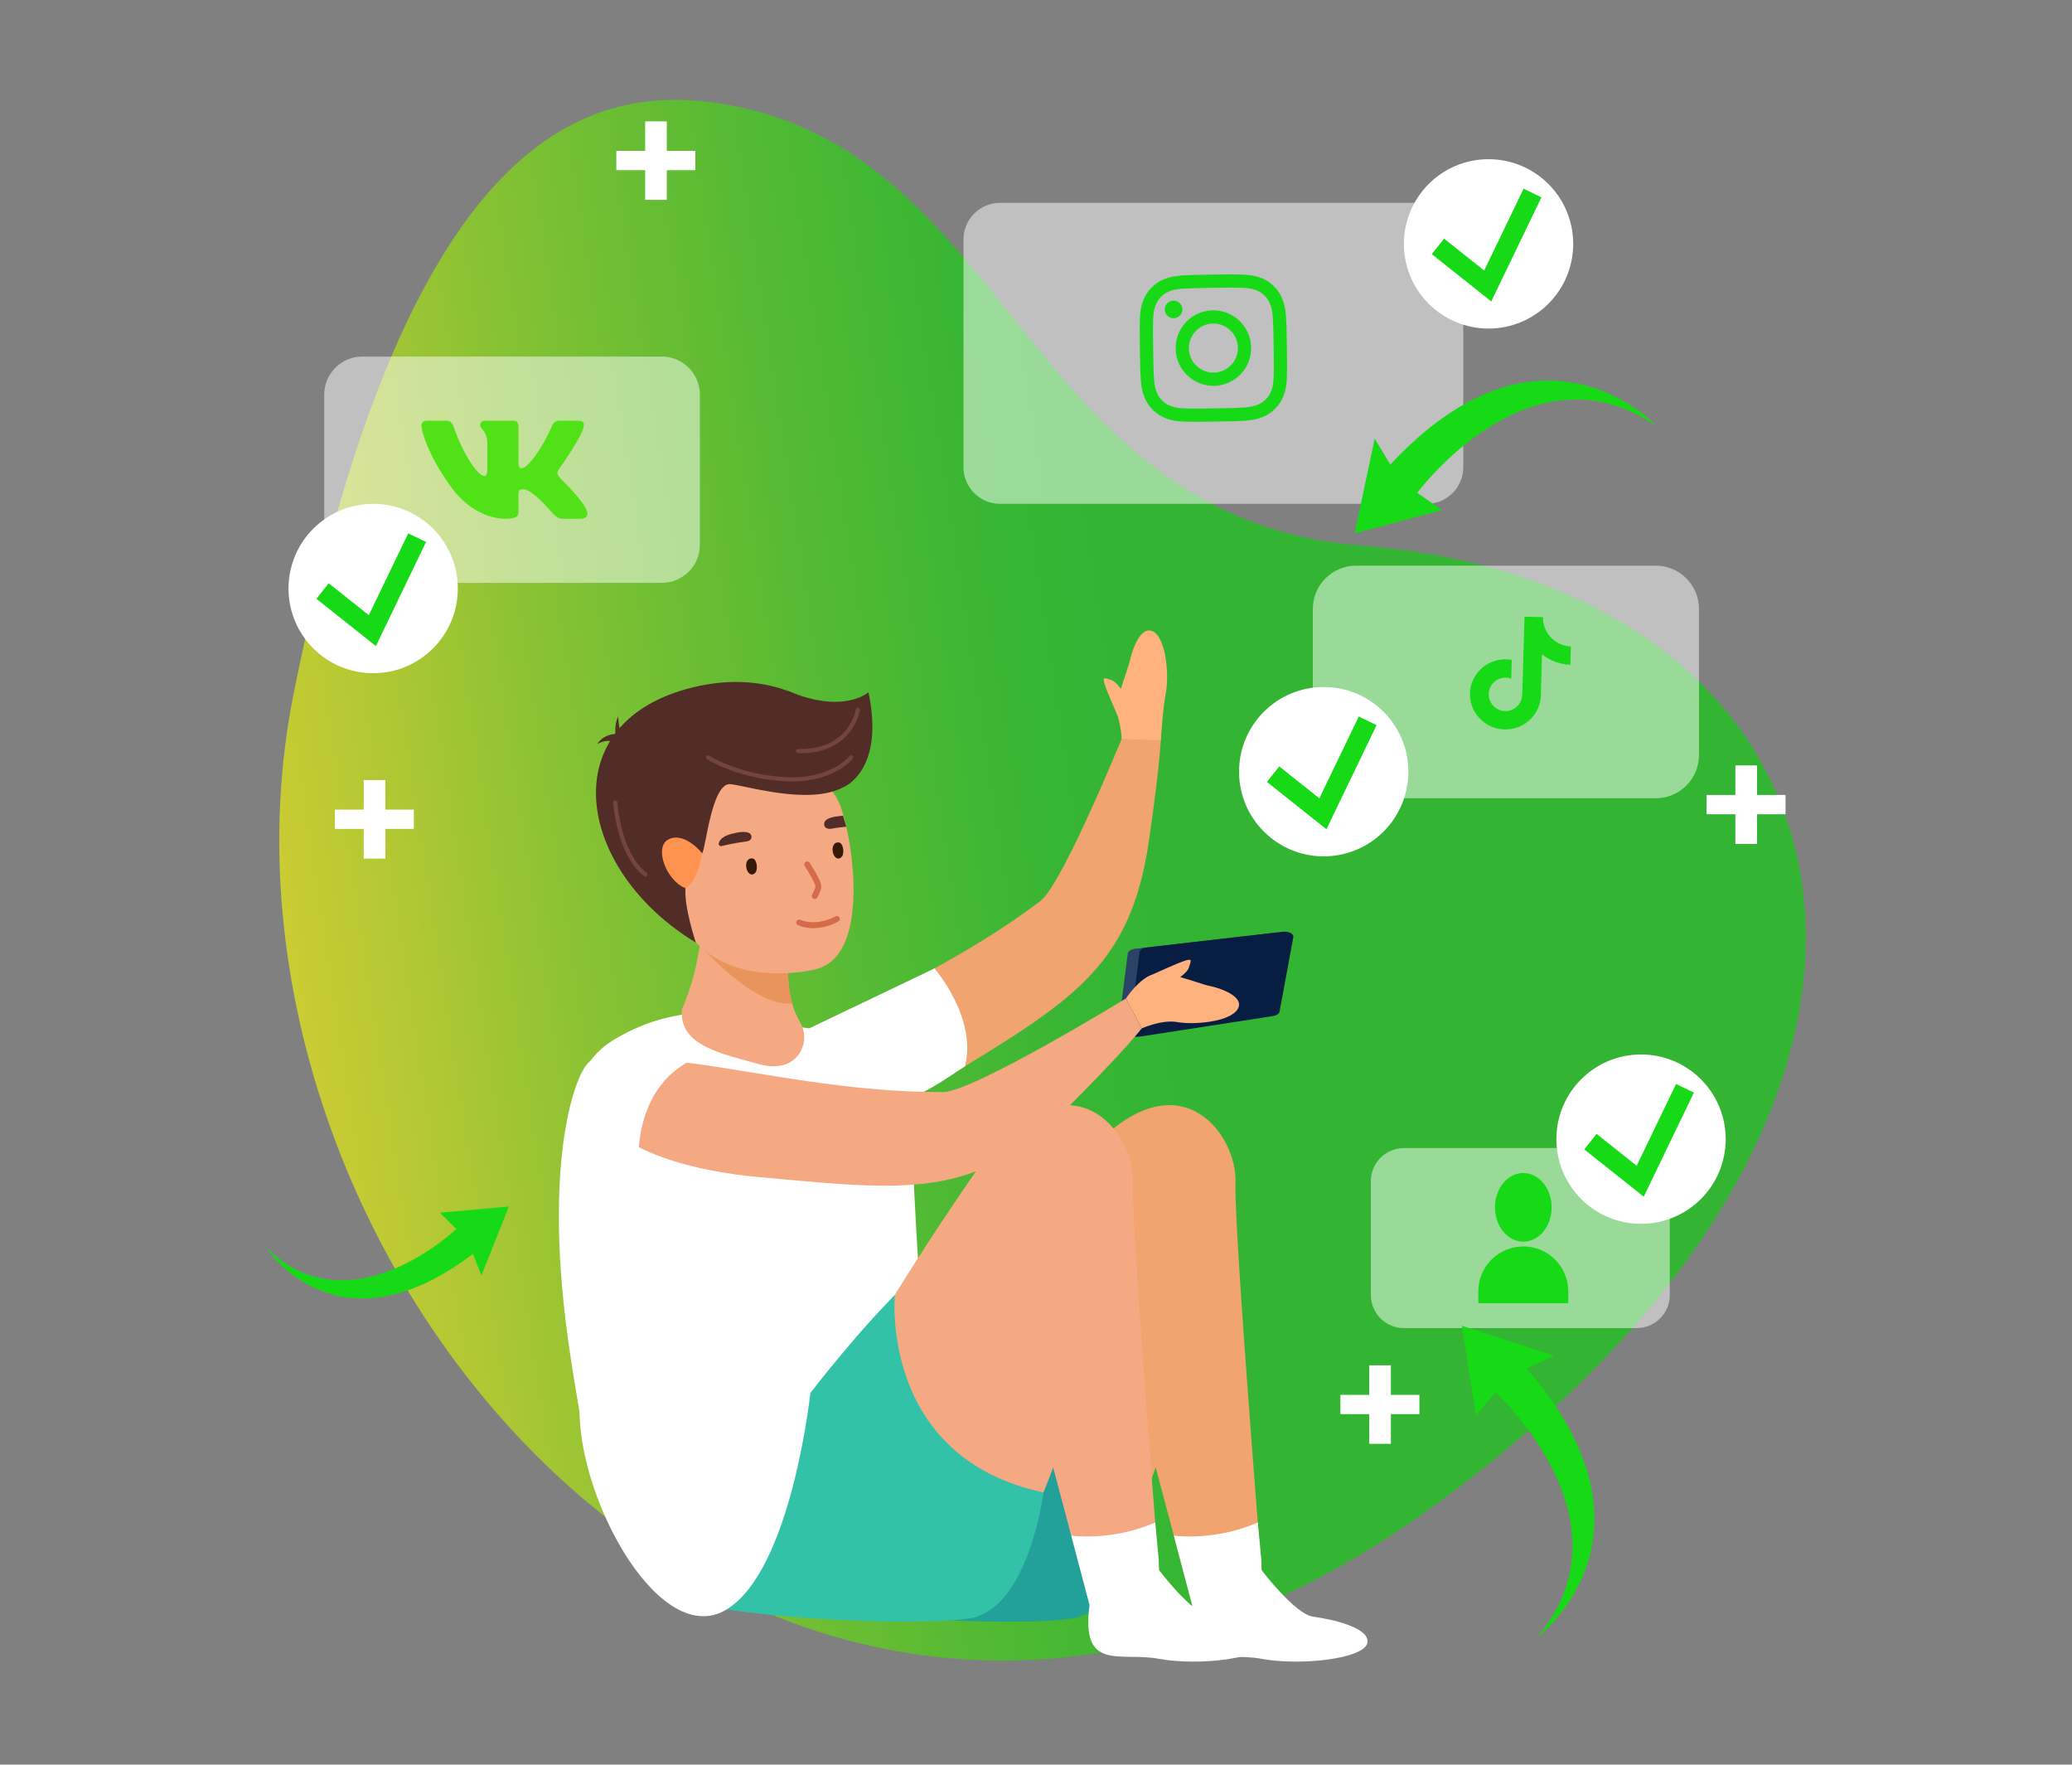 <svg width="498" height="424" viewBox="0 0 498 424" fill="none" xmlns="http://www.w3.org/2000/svg">
<rect x="0" y="0" width="498" height="424" fill="#808080" stroke="none"/>
<path opacity="0.6" d="M177.131 25.615C143.852 18.819 98.447 27.77 70.563 166.736C42.679 305.701 188.742 474.6 343.83 362.414C480.903 263.261 450.732 140.828 327.127 131.075C247.989 124.83 243.316 39.131 177.131 25.615Z" fill="url(#paint0_linear)"/>
<path d="M184.117 269.87C184.117 269.87 196.73 277.809 226.94 259.271C257.15 240.733 271.585 232.816 276.084 202.396C279.019 182.551 279.099 175.755 279.099 175.755L271.754 172.266C271.754 172.266 255.757 212.181 250.017 216.531C214.41 243.519 167.355 253.394 184.117 269.87Z" fill="#F2A470"/>
<path d="M192.751 247.93L224.588 232.702C224.588 232.702 234.889 244.44 231.938 256.207C229.098 257.918 218.953 265.655 213.529 264.599C201.706 262.297 192.751 247.93 192.751 247.93Z" fill="white"/>
<path d="M264.533 273.882C264.533 273.882 200.975 361.923 215.759 375.192C230.543 388.46 243.908 386.315 258.573 383.476C273.238 380.638 292.745 307.743 291.589 299.064C290.431 290.384 282.031 263.745 264.533 273.882Z" fill="#F2A470"/>
<path d="M264.533 273.882C264.533 273.882 264.862 304.682 271.336 328.611C277.81 352.541 286.525 385.608 286.525 385.608H303.884C303.884 385.608 296.507 295.11 296.94 284.068C297.373 273.026 284.41 254.763 264.533 273.882Z" fill="#F2A470"/>
<path d="M239.723 311.121C239.723 311.121 235.977 350.206 275.445 358.6C275.445 358.6 271.944 386.725 257.536 388.895C243.128 391.065 195.826 388.474 186.279 383.476C186.279 383.476 211.148 340.536 239.723 311.121Z" fill="#21A19A"/>
<path d="M303.211 377.257C303.211 377.257 311.26 387.882 315.6 388.46C319.94 389.039 329.487 391.064 328.619 394.825C327.751 398.586 312.52 400.314 303.211 398.582C293.902 396.85 284.354 401.85 286.525 385.608L282.128 368.985C282.128 368.985 291.906 370.385 302.307 365.825L303.16 374.863L303.211 377.257Z" fill="white"/>
<path d="M219.065 272.396C218.555 261.29 216.718 254.229 206.362 250.186C191.038 244.203 160.759 243.537 141.794 255.056C138.562 257.019 129.947 278.668 137.064 325.579C141.769 356.596 147.289 388.417 184.548 384.593C221.807 380.769 241.506 378.609 239.775 370.104C238.044 361.599 222.258 323.446 221.09 308.929C220.425 300.649 219.628 284.633 219.065 272.396Z" fill="white"/>
<path d="M239.881 273.882C239.881 273.882 176.323 361.923 191.107 375.192C205.891 388.46 219.256 386.315 233.921 383.476C248.585 380.638 268.093 307.743 266.936 299.064C265.779 290.384 257.38 263.745 239.881 273.882Z" fill="#F5A983"/>
<path d="M239.881 273.882C239.881 273.882 240.211 304.682 246.684 328.611C253.158 352.541 261.873 385.608 261.873 385.608H279.231C279.231 385.608 271.854 295.11 272.288 284.068C272.722 273.026 259.759 254.763 239.881 273.882Z" fill="#F5A983"/>
<path d="M215.072 311.121C215.072 311.121 211.326 350.206 250.794 358.6C250.794 358.6 247.293 386.725 232.885 388.895C218.477 391.065 171.175 388.474 161.627 383.476C161.627 383.476 186.497 340.536 215.072 311.121Z" fill="#31C2A7"/>
<path d="M278.56 377.257C278.56 377.257 286.61 387.882 290.949 388.46C295.289 389.039 304.836 391.064 303.968 394.825C303.1 398.586 287.869 400.314 278.56 398.582C269.251 396.85 259.703 401.85 261.874 385.608L257.477 368.985C257.477 368.985 267.255 370.385 277.655 365.825L278.509 374.863L278.56 377.257Z" fill="white"/>
<path d="M305.493 224.215L272.793 227.979C271.84 228.089 271.127 228.552 271.056 229.106L268.622 248.133C268.515 248.967 269.867 249.604 271.28 249.386L303.108 244.47C303.973 244.336 304.609 243.91 304.703 243.401L308.008 225.527C308.159 224.71 306.898 224.053 305.493 224.215Z" fill="#2B4366"/>
<path d="M308.332 223.886L275.632 227.65C274.679 227.76 273.966 228.223 273.895 228.777L271.461 247.804C271.355 248.638 272.706 249.275 274.119 249.056L305.947 244.14C306.811 244.007 307.447 243.58 307.542 243.071L310.847 225.196C310.998 224.381 309.737 223.724 308.332 223.886Z" fill="#071D41"/>
<path d="M142.001 265.738C142.001 265.738 147.362 279.645 182.66 282.853C217.959 286.06 234.263 288.348 256.062 266.657C270.282 252.507 274.411 247.108 274.411 247.108L270.611 239.919C270.611 239.919 233.919 262.343 226.718 262.398C182.038 262.735 138.419 242.509 142.001 265.738Z" fill="#F5A983"/>
<path d="M290.75 236.909C289.418 236.653 286.562 235.576 283.67 234.781C284.534 234.111 285.494 233.287 285.762 232.442C286.277 230.812 286.622 230.288 284.902 230.804C283.182 231.319 277.164 234.08 277.164 234.08C277.164 234.08 277.177 234.086 277.18 234.088C273.76 235.087 270.61 239.92 270.61 239.92L274.41 247.109C274.41 247.109 279.226 244.908 283.01 245.596C286.794 246.284 295.566 245.596 297.457 242.5C299.35 239.403 292.986 237.339 290.75 236.909Z" fill="#FFB27D"/>
<path d="M173.02 243.65C173.02 243.65 161.339 241.491 147.452 249.881C133.565 258.271 137.615 278.233 137.615 278.233L153.816 284.29C153.816 284.29 149.033 257.62 172.798 252.412L173.02 243.65Z" fill="white"/>
<path d="M187.478 256.08C192.406 255.339 194.833 249.809 192.26 245.542C191.434 244.173 190.828 242.681 190.393 241.139C190.264 240.682 190.154 240.232 190.049 239.775C189.223 235.97 189.323 231.982 189.638 228.864C189.664 228.595 189.696 228.339 189.728 228.089C190.086 225.115 190.62 223.098 190.62 223.098L168.842 211.814C169.222 217.529 168.879 222.691 168.215 227.121C167.074 234.68 164.973 240.122 163.88 242.587C163.88 242.587 163.88 242.587 163.88 242.593C163.199 251.309 173.565 253.197 182.325 255.675C183.992 256.145 185.636 256.334 187.187 256.122C187.285 256.108 187.381 256.094 187.478 256.08Z" fill="#F5A983"/>
<path d="M190.393 241.137C181.098 241.978 168.216 227.119 168.216 227.119C177.703 225.417 184.935 226.591 189.639 228.864C189.32 231.985 189.223 235.973 190.05 239.773C190.153 240.23 190.264 240.683 190.393 241.137Z" fill="#E8945B"/>
<path d="M196.104 232.886C196.104 232.886 171.311 239.309 162.86 219.58C153.739 198.287 163.924 182.851 172.338 181.845C189.116 179.84 198.827 186.278 201.742 193.051C204.657 199.822 209.783 229.463 196.104 232.886Z" fill="#F5A983"/>
<path d="M196.149 215.927C196.261 215.871 196.354 215.784 196.418 215.677C196.872 214.933 197.203 214.12 197.401 213.272C197.603 212.149 195.732 209.065 194.606 207.315C194.502 207.159 194.342 207.05 194.159 207.01C193.975 206.971 193.784 207.005 193.627 207.105C193.549 207.155 193.481 207.221 193.427 207.297C193.374 207.373 193.337 207.46 193.317 207.551C193.297 207.642 193.296 207.736 193.314 207.828C193.331 207.919 193.367 208.007 193.418 208.084C194.676 210.025 196.011 212.473 196.002 213.029C195.834 213.693 195.569 214.328 195.214 214.914C195.116 215.073 195.085 215.265 195.129 215.447C195.172 215.63 195.286 215.787 195.446 215.885C195.548 215.955 195.668 215.995 195.792 216.003C195.915 216.011 196.039 215.984 196.149 215.927Z" fill="#D56B49"/>
<path d="M201.25 221.557L201.51 221.415C201.671 221.319 201.789 221.163 201.837 220.98C201.886 220.798 201.86 220.605 201.765 220.441C201.72 220.359 201.659 220.286 201.585 220.228C201.51 220.171 201.425 220.129 201.334 220.105C201.242 220.082 201.148 220.077 201.054 220.093C200.961 220.109 200.873 220.143 200.793 220.194C199.361 220.964 197.786 221.428 196.166 221.557C194.901 221.697 193.621 221.519 192.443 221.037C192.278 220.944 192.084 220.921 191.902 220.971C191.72 221.022 191.566 221.142 191.473 221.307C191.381 221.471 191.357 221.665 191.407 221.848C191.458 222.029 191.578 222.184 191.743 222.276C193.155 222.898 194.705 223.14 196.238 222.978C197.987 222.85 199.693 222.366 201.25 221.557Z" fill="#D56B49"/>
<path d="M201.703 202.447C200.557 202.246 200.117 203.198 200.103 204.114C200.081 205.64 201.314 207.101 202.368 205.783C203.035 204.947 202.626 202.613 201.703 202.447Z" fill="#361A09"/>
<path d="M180.925 206.281C179.779 206.08 179.348 207.032 179.325 207.94C179.303 209.466 180.536 210.927 181.59 209.616C182.255 208.745 181.839 206.402 180.925 206.281Z" fill="#361A09"/>
<path d="M172.836 202.35C173.518 200.79 175.618 200.394 177.073 200.076C178.083 199.857 180.75 199.531 180.615 201.238C180.546 202.11 179.369 202.209 178.717 202.28C176.921 202.53 175.14 202.874 173.38 203.313C173.296 203.328 173.211 203.323 173.129 203.298C173.048 203.274 172.972 203.232 172.91 203.172C172.848 203.114 172.801 203.042 172.771 202.962C172.741 202.883 172.731 202.797 172.74 202.712C172.755 202.587 172.787 202.465 172.836 202.35Z" fill="#522C26"/>
<path d="M198.176 198.478C198.535 199.39 199.819 199.156 200.543 199.006C201.267 198.855 202.535 198.745 203.399 198.647C203.406 198.627 203.405 198.605 203.396 198.586C203.138 197.707 202.865 196.837 202.617 195.996C202.245 196.015 201.784 196.107 201.633 196.115C200.454 196.197 197.506 196.682 198.176 198.478Z" fill="#522C26"/>
<path d="M167.249 226.489C167.249 226.489 164.383 217.953 164.752 213.405C164.752 213.405 158.328 205.136 162.103 203.114C165.877 201.092 167.886 205.976 168.754 205.024C169.621 204.071 171.043 187.886 175.612 188.419C180.183 188.951 197.074 194.272 204.52 187.91C211.966 181.549 194.089 156.479 163.555 165.99C133.02 175.501 139.09 209.43 167.249 226.489Z" fill="#522C26"/>
<path d="M148.452 179.215C148.452 179.215 147.089 175.089 148.586 172.154C148.586 172.154 148.64 176.207 150.223 178.018C151.806 179.829 148.452 179.215 148.452 179.215Z" fill="#522C26"/>
<path d="M149.1 176.338C149.1 176.338 145.33 175.893 143.537 178.785C143.537 178.785 146.201 177.001 148.879 178.918L149.1 176.338Z" fill="#522C26"/>
<path d="M194.764 334.711C194.764 334.711 190.271 377.164 174.647 386.718C159.023 396.272 139.505 361.588 139.283 339.15C139.061 316.711 194.764 334.711 194.764 334.711Z" fill="white"/>
<path d="M202.698 189.139C202.698 189.139 212.735 185.334 208.735 166.334C208.735 166.334 202.86 171.735 189.235 165.972L202.698 189.139Z" fill="#522C26"/>
<path d="M147.884 192.834C147.884 192.834 148.61 205.084 155.11 210.126" stroke="#73453E" stroke-miterlimit="10" stroke-linecap="round" stroke-linejoin="round"/>
<path d="M170.193 182C170.193 182 177.226 186.557 188.56 187.224C199.894 187.891 204.56 182 204.56 182" stroke="#73453E" stroke-miterlimit="10" stroke-linecap="round" stroke-linejoin="round"/>
<path d="M168.754 205.023C168.754 205.023 164.704 199.887 160.829 201.609C156.954 203.331 160.176 211.727 164.752 213.404C164.752 213.405 167.554 212.215 168.754 205.023Z" fill="#FF924F"/>
<path opacity="0.5" d="M159.06 140.049H87.078C82.021 140.049 77.922 135.95 77.922 130.893V94.833C77.922 89.776 82.021 85.677 87.078 85.677H159.06C164.117 85.677 168.216 89.776 168.216 94.833V130.893C168.216 135.95 164.117 140.049 159.06 140.049Z" fill="white"/>
<path opacity="0.5" d="M397.953 191.803H325.932C320.192 191.803 315.539 187.15 315.539 181.41V146.311C315.539 140.571 320.192 135.918 325.932 135.918H397.953C403.693 135.918 408.346 140.571 408.346 146.311V181.41C408.346 187.15 403.693 191.803 397.953 191.803Z" fill="white"/>
<path opacity="0.5" d="M393.378 319.119H337.435C333.044 319.119 329.485 315.56 329.485 311.169V283.808C329.485 279.417 333.044 275.858 337.435 275.858H393.378C397.769 275.858 401.328 279.417 401.328 283.808V311.169C401.329 315.56 397.769 319.119 393.378 319.119Z" fill="white"/>
<path d="M376.935 313.124H355.31V310.304C355.31 304.332 360.151 299.492 366.122 299.492C372.094 299.492 376.934 304.333 376.934 310.304V313.124H376.935Z" fill="#17DA17"/>
<path d="M366.122 298.354C369.884 298.354 372.934 294.66 372.934 290.104C372.934 285.547 369.884 281.854 366.122 281.854C362.359 281.854 359.31 285.547 359.31 290.104C359.31 294.66 362.359 298.354 366.122 298.354Z" fill="#17DA17"/>
<path opacity="0.5" d="M342.896 121.065H240.377C235.515 121.065 231.573 117.123 231.573 112.261V57.533C231.573 52.672 235.515 48.73 240.377 48.73H342.896C347.758 48.73 351.7 52.672 351.7 57.533V112.261C351.7 117.124 347.759 121.065 342.896 121.065Z" fill="white"/>
<path d="M357.768 78.945C369.005 78.945 378.114 69.836 378.114 58.599C378.114 47.362 369.005 38.253 357.768 38.253C346.531 38.253 337.422 47.362 337.422 58.599C337.422 69.836 346.531 78.945 357.768 78.945Z" fill="white"/>
<path d="M358.421 72.431L344.123 61.064L347.085 57.34L356.72 65.001L366.193 45.346L370.479 47.413L358.421 72.431Z" fill="#17DA17"/>
<path d="M89.689 161.757C100.926 161.757 110.035 152.648 110.035 141.411C110.035 130.175 100.926 121.065 89.689 121.065C78.452 121.065 69.343 130.175 69.343 141.411C69.343 152.648 78.452 161.757 89.689 161.757Z" fill="white"/>
<path d="M90.343 155.244L76.045 143.877L79.007 140.153L88.642 147.813L98.115 128.159L102.401 130.225L90.343 155.244Z" fill="#17DA17"/>
<path d="M318.15 205.764C329.387 205.764 338.496 196.655 338.496 185.418C338.496 174.181 329.387 165.072 318.15 165.072C306.913 165.072 297.804 174.181 297.804 185.418C297.804 196.655 306.913 205.764 318.15 205.764Z" fill="white"/>
<path d="M318.804 199.251L304.506 187.884L307.468 184.16L317.103 191.82L326.576 172.166L330.862 174.232L318.804 199.251Z" fill="#17DA17"/>
<path d="M394.419 294.06C405.656 294.06 414.765 284.951 414.765 273.714C414.765 262.477 405.656 253.368 394.419 253.368C383.182 253.368 374.073 262.477 374.073 273.714C374.073 284.951 383.182 294.06 394.419 294.06Z" fill="white"/>
<path d="M395.072 287.546L380.775 276.179L383.736 272.455L393.372 280.116L402.845 260.461L407.131 262.527L395.072 287.546Z" fill="#17DA17"/>
<path d="M107.153 101.082H102.79C101.546 101.082 101.294 101.666 101.294 102.309C101.294 103.459 102.773 109.161 108.181 116.701C111.789 121.854 116.865 124.643 121.49 124.643C124.262 124.643 124.605 124.024 124.605 122.955V119.064C124.605 117.823 124.867 117.575 125.745 117.575C126.392 117.575 127.503 117.897 130.09 120.382C133.047 123.325 133.537 124.643 135.201 124.643H139.564C140.808 124.643 141.434 124.024 141.074 122.801C140.679 121.581 139.267 119.812 137.393 117.715C136.376 116.519 134.851 115.229 134.39 114.586C133.743 113.757 133.929 113.39 134.39 112.656C134.39 112.656 139.704 105.206 140.259 102.676C140.535 101.757 140.259 101.082 138.938 101.082H134.579C133.467 101.082 132.957 101.666 132.681 102.309C132.681 102.309 130.461 107.689 127.318 111.185C126.301 112.195 125.839 112.517 125.283 112.517C125.007 112.517 124.605 112.195 124.605 111.276V102.676C124.605 101.571 124.283 101.082 123.357 101.082H116.502C115.81 101.082 115.394 101.592 115.394 102.078C115.394 103.123 116.964 103.364 117.128 106.308V112.702C117.128 114.104 116.873 114.359 116.317 114.359C114.838 114.359 111.241 108.951 109.109 102.767C108.687 101.568 108.268 101.082 107.153 101.082Z" fill="#50E217"/>
<path d="M298.563 69.154C300.286 69.207 301.228 69.482 301.853 69.714C302.682 70.022 303.276 70.396 303.904 71.005C304.532 71.614 304.923 72.197 305.255 73.017C305.506 73.635 305.809 74.568 305.914 76.289C306.025 78.15 306.052 78.708 306.122 83.426C306.19 88.142 306.182 88.702 306.126 90.567C306.072 92.29 305.797 93.229 305.564 93.855C305.257 94.685 304.882 95.279 304.273 95.906C303.664 96.533 303.082 96.926 302.262 97.258C301.643 97.509 300.712 97.811 298.991 97.916C297.129 98.028 296.571 98.055 291.853 98.124C287.135 98.193 286.577 98.185 284.713 98.127C282.99 98.074 282.048 97.799 281.423 97.567C280.594 97.259 280 96.885 279.373 96.276C278.745 95.667 278.354 95.084 278.022 94.265C277.769 93.645 277.468 92.714 277.363 90.992C277.252 89.131 277.225 88.573 277.155 83.855C277.084 79.138 277.095 78.579 277.152 76.714C277.206 74.991 277.481 74.052 277.714 73.426C278.021 72.596 278.396 72.002 279.005 71.375C279.614 70.748 280.196 70.355 281.016 70.023C281.635 69.772 282.566 69.47 284.287 69.365C286.149 69.253 286.707 69.226 291.425 69.157C296.141 69.087 296.699 69.096 298.563 69.154ZM284.093 66.188C282.215 66.302 280.933 66.619 279.817 67.073C278.662 67.542 277.686 68.161 276.719 69.158C275.75 70.153 275.16 71.148 274.728 72.317C274.306 73.446 274.027 74.735 273.971 76.617C273.913 78.502 273.901 79.104 273.97 83.901C274.042 88.7 274.071 89.301 274.184 91.183C274.299 93.063 274.618 94.343 275.069 95.459C275.539 96.615 276.158 97.591 277.153 98.558C278.151 99.527 279.145 100.116 280.313 100.55C281.444 100.971 282.733 101.25 284.615 101.308C286.501 101.366 287.102 101.377 291.901 101.307C296.698 101.235 297.298 101.205 299.183 101.093C301.061 100.979 302.34 100.661 303.46 100.208C304.615 99.739 305.591 99.12 306.557 98.123C307.526 97.127 308.116 96.133 308.548 94.964C308.968 93.834 309.249 92.546 309.305 90.664C309.363 88.779 309.375 88.177 309.303 83.378C309.234 78.581 309.205 77.98 309.089 76.096C308.977 74.218 308.658 72.937 308.204 71.82C307.736 70.666 307.118 69.69 306.12 68.721C305.124 67.754 304.13 67.165 302.963 66.731C301.832 66.31 300.543 66.031 298.661 65.973C296.775 65.915 296.174 65.904 291.375 65.974C286.578 66.045 285.975 66.073 284.093 66.188ZM282.566 83.775C282.64 88.785 286.761 92.786 291.773 92.713C296.782 92.638 300.783 88.515 300.709 83.505C300.635 78.495 296.514 74.494 291.502 74.567C286.493 74.643 282.49 78.764 282.566 83.775ZM285.747 83.727C285.701 80.476 288.298 77.8 291.55 77.752C294.802 77.704 297.479 80.302 297.525 83.553C297.574 86.806 294.976 89.481 291.725 89.53C288.471 89.577 285.796 86.98 285.747 83.727ZM282.034 72.229C283.207 72.213 284.168 73.147 284.187 74.318C284.203 75.488 283.268 76.451 282.098 76.469C280.927 76.487 279.964 75.551 279.948 74.381C279.929 73.21 280.864 72.246 282.034 72.229Z" fill="#17DA17"/>
<path d="M377.542 155.309C375.987 155.264 374.567 154.707 373.439 153.805C372.146 152.77 371.239 151.281 370.952 149.587C370.881 149.168 370.849 148.737 370.857 148.297L366.414 148.169L366.064 160.309L365.867 166.958C365.816 168.736 364.614 170.21 362.994 170.694C362.524 170.834 362.019 170.893 361.496 170.849C360.828 170.793 360.208 170.573 359.673 170.232C358.534 169.506 357.785 168.226 357.805 166.787C357.836 164.538 359.706 162.758 361.953 162.823C362.396 162.836 362.82 162.921 363.215 163.064L363.311 159.746L363.345 158.553C362.926 158.479 362.499 158.434 362.067 158.421C359.608 158.35 357.28 159.306 355.583 161.099C354.3 162.454 353.504 164.208 353.335 166.066C353.114 168.507 353.941 170.857 355.627 172.622C355.875 172.881 356.136 173.122 356.409 173.346C357.864 174.534 359.664 175.207 361.58 175.262C362.013 175.275 362.442 175.255 362.864 175.205C364.661 174.992 366.336 174.22 367.676 172.97C369.323 171.434 370.268 169.358 370.342 167.123L370.606 157.192C371.353 157.803 372.174 158.315 373.059 158.719C374.436 159.347 375.905 159.688 377.427 159.731L377.52 156.505L377.555 155.308C377.556 155.31 377.543 155.309 377.542 155.309Z" fill="#17DA17"/>
<path d="M64 299.831C64 299.831 80.951 326.203 113.675 301.281L115.708 306.482L122.32 289.896L105.72 291.387L109.662 295.298C109.662 295.298 84.212 319.723 64 299.831Z" fill="#17DA17"/>
<path d="M398.308 102.497C398.308 102.497 370.697 72.364 334.166 111.621L330.404 105.388L325.578 128.159L346.576 122.571L340.647 118.418C340.646 118.42 367.941 81.411 398.308 102.497Z" fill="#17DA17"/>
<path d="M369.288 393.569C369.288 393.569 402.137 369.252 366.906 328.825L373.497 325.734L351.353 318.558L354.719 340.024L359.468 334.561C359.468 334.56 393.427 365.567 369.288 393.569Z" fill="#17DA17"/>
<path d="M271.636 158.483C271.363 159.811 270.25 162.654 269.419 165.536C268.76 164.664 267.948 163.693 267.106 163.414C265.483 162.878 264.963 162.527 265.458 164.253C265.952 165.98 268.636 172.032 268.636 172.032C268.636 172.032 268.643 172.019 268.644 172.016C269.6 175.448 269.588 177.555 269.588 177.555L278.995 177.892C278.995 177.892 279.489 170.106 280.224 166.332C280.96 162.557 280.382 153.777 277.31 151.847C274.238 149.916 272.094 156.253 271.636 158.483Z" fill="#FFB27D"/>
<path d="M206.204 170.559C206.204 170.559 204.56 180.809 191.81 180.476" stroke="#73453E" stroke-miterlimit="10" stroke-linecap="round" stroke-linejoin="round"/>
<path d="M87.423 199.17H80.489V194.534H87.423V187.439H92.623V194.534H99.477V199.17H92.623V206.306H87.423V199.17Z" fill="white"/>
<path d="M155.066 40.889H148.132V36.253H155.066V29.157H160.266V36.252H167.12V40.888H160.266V48.024H155.066V40.889Z" fill="white"/>
<path d="M417.095 195.651H410.161V191.015H417.095V183.92H422.295V191.015H429.149V195.651H422.295V202.787H417.095V195.651Z" fill="white"/>
<path d="M329.095 339.792H322.161V335.156H329.095V328.061H334.295V335.156H341.149V339.792H334.295V346.928H329.095V339.792Z" fill="white"/>
<defs>
<linearGradient id="paint0_linear" x1="66.392" y1="232.467" x2="346.791" y2="190.03" gradientUnits="userSpaceOnUse">
<stop offset="0.006" stop-color="#FFFF00"/>
<stop offset="0.118" stop-color="#D1F800"/>
<stop offset="0.253" stop-color="#92EF00"/>
<stop offset="0.386" stop-color="#5EE700"/>
<stop offset="0.506" stop-color="#35E100"/>
<stop offset="0.6" stop-color="#18DD00"/>
<stop offset="0.665" stop-color="#06DA00"/>
<stop offset="0.744" stop-color="#00D900"/>
</linearGradient>
</defs>
</svg>
